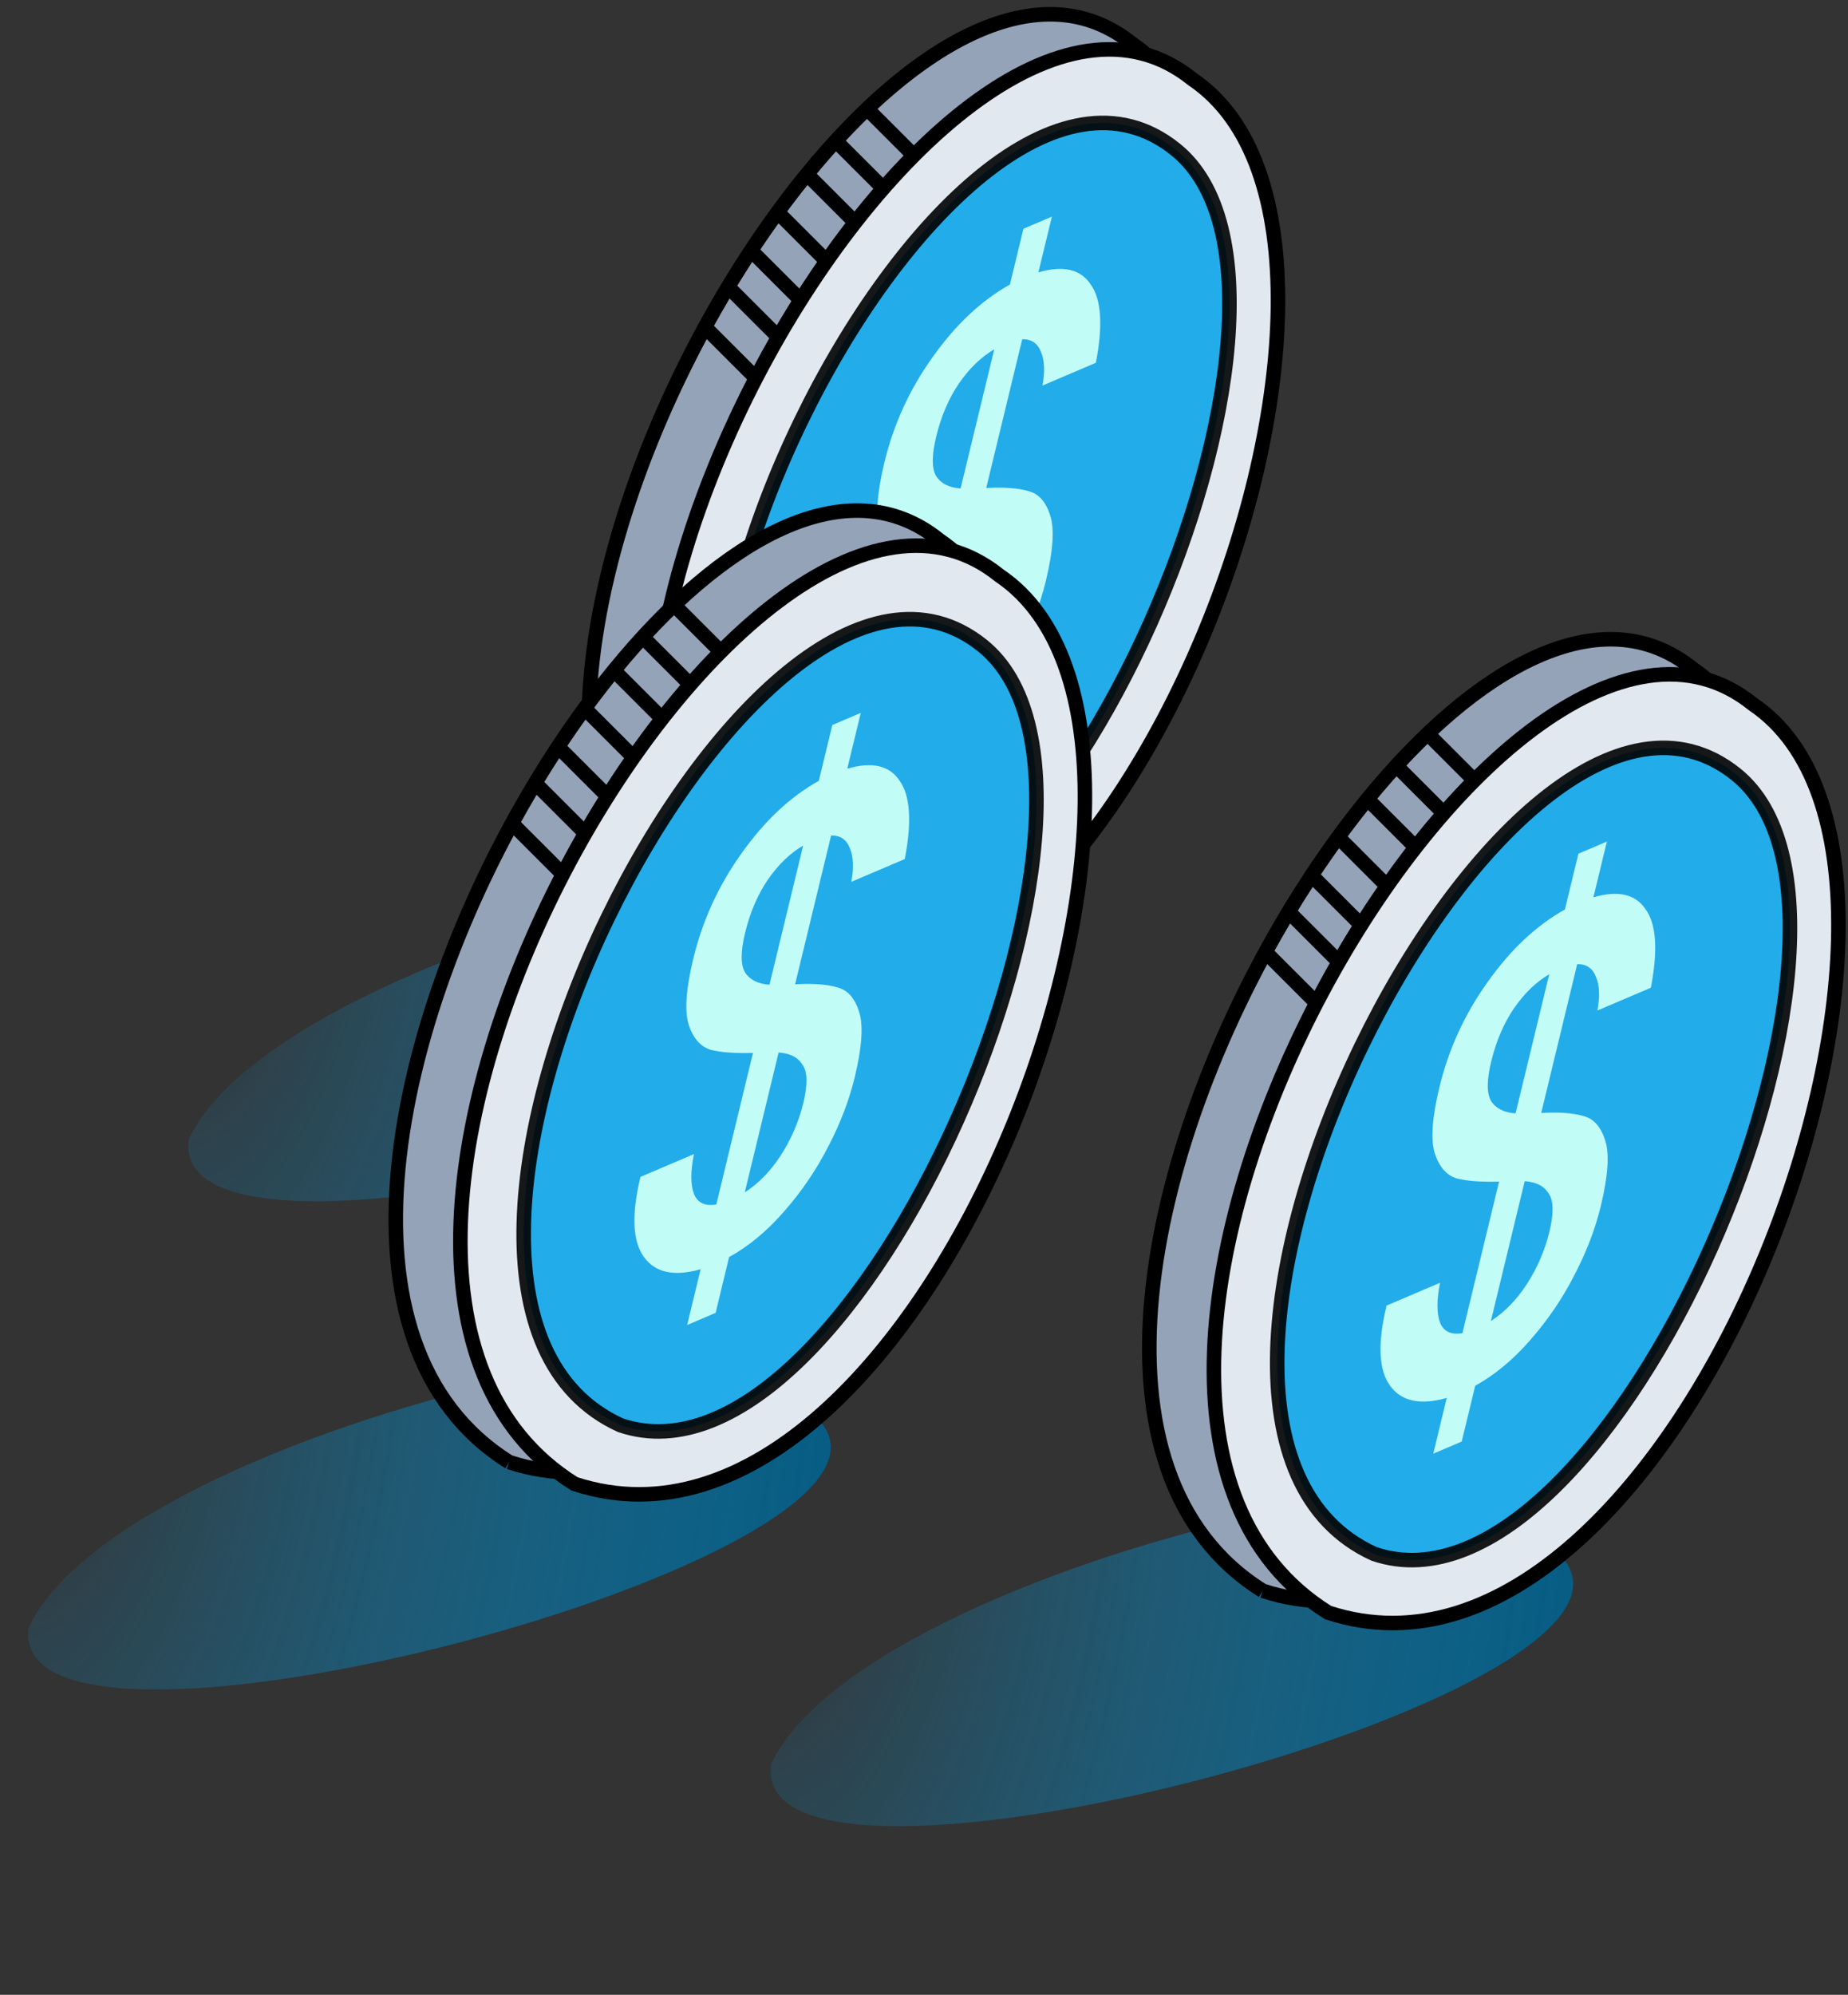 <svg width="177" height="191" viewBox="0 0 177 191" fill="none" xmlns="http://www.w3.org/2000/svg">
<rect x="0" y="0" width="177" height="191" fill="#333333" stroke="none"/>
<path d="M73.815 169.311C73.823 169.183 73.835 169.054 73.852 168.921C78.82 158.427 101.662 149.169 121.205 144.946C122.353 144.697 123.49 144.467 124.612 144.254C125.663 144.055 126.7 143.871 127.72 143.705C128.851 143.52 129.96 143.355 131.043 143.212C132.19 143.061 133.307 142.933 134.389 142.83C135.471 142.727 136.459 142.662 137.363 142.632C138.423 142.598 139.368 142.611 140.214 142.669C146.482 143.099 147.384 145.961 149.97 149.566C159.343 162.632 72.837 185.394 73.815 169.311Z" fill="url(#paint0_radial_3259_12703)"/>
<path d="M18.042 109.477C18.05 109.349 18.062 109.22 18.079 109.087C23.047 98.593 45.888 89.335 65.431 85.112C66.58 84.863 67.717 84.633 68.838 84.42C69.889 84.221 70.927 84.037 71.947 83.871C73.077 83.686 74.186 83.522 75.27 83.378C76.416 83.227 77.534 83.099 78.616 82.996C79.698 82.893 80.686 82.828 81.589 82.798C82.649 82.763 83.594 82.777 84.441 82.835C90.709 83.265 91.611 86.127 94.197 89.732C103.569 102.798 17.063 125.56 18.042 109.477Z" fill="url(#paint1_radial_3259_12703)"/>
<path d="M2.706 156.227C2.714 156.099 2.726 155.97 2.743 155.837C7.711 145.343 30.552 136.085 50.095 131.862C51.244 131.613 52.381 131.383 53.502 131.17C54.554 130.971 55.591 130.787 56.611 130.621C57.741 130.436 58.851 130.271 59.934 130.128C61.08 129.977 62.198 129.849 63.28 129.746C64.362 129.643 65.35 129.578 66.253 129.548C67.313 129.514 68.258 129.527 69.105 129.585C75.373 130.015 76.275 132.877 78.861 136.482C88.233 149.548 1.727 172.31 2.706 156.227Z" fill="url(#paint2_radial_3259_12703)"/>
<path d="M68.041 92.717C67.778 92.643 67.516 92.562 67.253 92.476C50.328 81.89 55.359 53.595 67.523 31.32C68.238 30.011 68.977 28.723 69.738 27.46C70.451 26.277 71.184 25.116 71.933 23.981C72.763 22.724 73.613 21.499 74.48 20.311C75.398 19.055 76.335 17.841 77.287 16.676C78.194 15.565 79.115 14.499 80.046 13.483C81.037 12.401 82.04 11.376 83.049 10.414C91.893 1.99 101.296 -1.58 108.451 4.197C131.596 19.826 101.156 102.129 68.041 92.717Z" fill="#94A3B8"/>
<path d="M67.253 92.476C67.516 92.562 67.778 92.643 68.041 92.717M67.253 92.476L68.041 92.717M67.253 92.476C49.333 81.267 56.027 50.208 69.738 27.46M68.041 92.717C101.156 102.129 131.596 19.826 108.451 4.197C99.711 -2.859 87.618 4.03 77.287 16.676M77.287 16.676L81.809 21.198M77.287 16.676C76.335 17.841 75.398 19.055 74.48 20.311M74.48 20.311L79.194 25.025M74.48 20.311C73.613 21.499 72.763 22.724 71.933 23.981M71.933 23.981L76.803 28.852M71.933 23.981C71.184 25.116 70.451 26.277 69.738 27.46M69.738 27.46L74.48 32.202M80.046 13.483L84.569 18.005M83.049 10.414L87.572 14.936M67.523 31.32L72.265 36.062" stroke="black" stroke-width="1.392"/>
<path d="M114.22 7.593C90.036 -11.933 40.667 74.015 73.518 94.563C106.935 105.523 137.548 23.346 114.22 7.593Z" fill="#E2E8F0" stroke="black" stroke-width="1.392"/>
<path opacity="0.9" d="M112.587 14.307C90.647 -3.341 50.437 76.422 77.919 88.946C100.531 96.599 129.753 28.114 112.587 14.307Z" fill="#0EA5E9" stroke="black" stroke-width="1.392"/>
<path d="M100.164 55.65C99.632 57.849 98.782 60.065 97.615 62.297C96.475 64.519 95.075 66.575 93.413 68.466C91.779 70.346 90.021 71.806 88.139 72.845L86.846 78.187L84.118 79.35L85.411 74.008C82.878 74.734 81.066 74.343 79.976 72.836C78.885 71.33 78.776 68.773 79.649 65.168L84.768 62.985C84.437 64.664 84.441 65.944 84.779 66.825C85.129 67.662 85.84 67.989 86.912 67.808L90.424 53.298C88.731 53.349 87.387 53.252 86.393 53.006C85.41 52.715 84.701 51.913 84.266 50.6C83.859 49.275 84.007 47.162 84.709 44.26C85.593 40.61 87.133 37.252 89.33 34.186C91.538 31.076 94.004 28.762 96.729 27.245L98.022 21.903L100.749 20.74L99.456 26.082C101.833 25.384 103.507 25.774 104.479 27.253C105.489 28.675 105.65 31.169 104.963 34.736L99.844 36.919C100.09 35.591 100.047 34.525 99.715 33.72C99.394 32.872 98.791 32.458 97.908 32.48L94.46 46.726C96.164 46.631 97.507 46.728 98.491 47.019C99.485 47.265 100.185 48.051 100.592 49.376C101.009 50.657 100.867 52.748 100.164 55.65ZM89.672 41.788C89.236 43.591 89.231 44.855 89.658 45.58C90.112 46.293 90.894 46.689 92.004 46.768L95.229 33.445C93.973 34.178 92.843 35.271 91.839 36.724C90.863 38.166 90.141 39.854 89.672 41.788ZM89.639 66.645C90.945 65.812 92.096 64.631 93.093 63.102C94.101 61.529 94.818 59.862 95.243 58.104C95.669 56.345 95.649 55.131 95.184 54.462C94.758 53.737 93.99 53.335 92.88 53.256L89.639 66.645Z" fill="#C2FCF6"/>
<path d="M49.556 140.235C49.294 140.16 49.032 140.08 48.769 139.994C31.844 129.407 36.875 101.113 49.038 78.838C49.753 77.529 50.493 76.24 51.254 74.978C51.967 73.794 52.699 72.633 53.448 71.499C54.278 70.241 55.129 69.016 55.996 67.829C56.914 66.573 57.851 65.359 58.803 64.193C59.71 63.083 60.631 62.017 61.562 61C62.553 59.919 63.555 58.893 64.565 57.931C73.409 49.508 82.811 45.938 89.966 51.715C113.111 67.343 82.672 149.646 49.556 140.235Z" fill="#94A3B8"/>
<path d="M48.769 139.994C49.032 140.08 49.294 140.16 49.556 140.235M48.769 139.994L49.556 140.235M48.769 139.994C30.849 128.785 37.542 97.726 51.254 74.978M49.556 140.235C82.672 149.646 113.111 67.343 89.966 51.715C81.227 44.658 69.134 51.547 58.803 64.193M58.803 64.193L63.325 68.716M58.803 64.193C57.851 65.359 56.914 66.573 55.996 67.829M55.996 67.829L60.709 72.542M55.996 67.829C55.129 69.016 54.278 70.241 53.448 71.499M53.448 71.499L58.319 76.369M53.448 71.499C52.699 72.633 51.967 73.794 51.254 74.978M51.254 74.978L55.996 79.72M61.562 61L66.084 65.523M64.565 57.931L69.088 62.454M49.038 78.838L53.78 83.58" stroke="black" stroke-width="1.392"/>
<path d="M95.728 55.111C71.544 35.584 22.175 121.532 55.026 142.08C88.443 153.041 119.056 70.863 95.728 55.111Z" fill="#E2E8F0" stroke="black" stroke-width="1.392"/>
<path opacity="0.9" d="M94.103 61.824C72.162 44.176 31.952 123.94 59.435 136.464C82.047 144.117 111.268 75.632 94.103 61.824Z" fill="#0EA5E9" stroke="black" stroke-width="1.392"/>
<path d="M81.86 103.168C81.328 105.366 80.478 107.582 79.31 109.815C78.171 112.036 76.77 114.092 75.108 115.984C73.474 117.864 71.716 119.323 69.834 120.363L68.541 125.705L65.814 126.868L67.107 121.526C64.573 122.251 62.761 121.861 61.671 120.354C60.581 118.847 60.472 116.291 61.344 112.685L66.463 110.503C66.132 112.182 66.136 113.462 66.475 114.342C66.824 115.179 67.535 115.507 68.607 115.326L72.119 100.815C70.426 100.867 69.082 100.77 68.088 100.523C67.105 100.233 66.396 99.431 65.961 98.118C65.555 96.793 65.702 94.679 66.405 91.777C67.288 88.128 68.828 84.77 71.025 81.704C73.233 78.593 75.699 76.28 78.424 74.763L79.718 69.42L82.445 68.257L81.152 73.6C83.528 72.902 85.202 73.292 86.174 74.77C87.184 76.193 87.346 78.687 86.658 82.253L81.539 84.436C81.785 83.109 81.742 82.043 81.41 81.238C81.089 80.389 80.487 79.976 79.603 79.997L76.155 94.244C77.859 94.148 79.203 94.246 80.186 94.536C81.18 94.783 81.88 95.568 82.287 96.893C82.705 98.174 82.562 100.266 81.86 103.168ZM71.368 89.306C70.931 91.109 70.926 92.373 71.353 93.098C71.808 93.811 72.59 94.207 73.699 94.286L76.924 80.963C75.668 81.695 74.538 82.788 73.534 84.242C72.558 85.683 71.836 87.371 71.368 89.306ZM71.335 114.163C72.64 113.33 73.791 112.149 74.788 110.62C75.796 109.046 76.513 107.38 76.939 105.621C77.364 103.862 77.345 102.648 76.879 101.979C76.453 101.254 75.685 100.852 74.575 100.774L71.335 114.163Z" fill="#C2FCF6"/>
<path d="M121.728 152.555C121.466 152.481 121.203 152.4 120.941 152.314C104.016 141.728 109.047 113.433 121.21 91.158C121.925 89.849 122.665 88.561 123.426 87.298C124.139 86.114 124.871 84.954 125.62 83.819C126.45 82.561 127.3 81.337 128.168 80.149C129.086 78.893 130.023 77.679 130.975 76.514C131.882 75.403 132.803 74.337 133.734 73.32C134.725 72.239 135.727 71.214 136.737 70.252C145.581 61.828 154.983 58.258 162.138 64.035C185.283 79.663 154.844 161.966 121.728 152.555Z" fill="#94A3B8"/>
<path d="M120.941 152.314C121.203 152.4 121.466 152.481 121.728 152.555M120.941 152.314L121.728 152.555M120.941 152.314C103.021 141.105 109.714 110.046 123.426 87.298M121.728 152.555C154.844 161.966 185.283 79.663 162.138 64.035C153.399 56.979 141.306 63.867 130.975 76.514M130.975 76.514L135.497 81.036M130.975 76.514C130.023 77.679 129.086 78.893 128.168 80.149M128.168 80.149L132.881 84.863M128.168 80.149C127.3 81.337 126.45 82.561 125.62 83.819M125.62 83.819L130.49 88.689M125.62 83.819C124.871 84.954 124.139 86.114 123.426 87.298M123.426 87.298L128.168 92.04M133.734 73.32L138.256 77.843M136.737 70.252L141.259 74.774M121.21 91.158L125.952 95.9" stroke="black" stroke-width="1.392"/>
<path d="M167.9 67.431C143.716 47.905 94.347 133.853 127.198 154.401C160.615 165.361 191.228 83.183 167.9 67.431Z" fill="#E2E8F0" stroke="black" stroke-width="1.392"/>
<path opacity="0.9" d="M166.274 74.144C144.334 56.496 104.124 136.26 131.607 148.784C154.219 156.437 183.44 87.952 166.274 74.144Z" fill="#0EA5E9" stroke="black" stroke-width="1.392"/>
<path d="M153.321 115.488C152.789 117.687 151.939 119.902 150.771 122.135C149.632 124.356 148.231 126.413 146.569 128.304C144.935 130.184 143.177 131.644 141.295 132.683L140.002 138.025L137.275 139.188L138.568 133.846C136.034 134.571 134.222 134.181 133.132 132.674C132.042 131.167 131.933 128.611 132.805 125.006L137.924 122.823C137.593 124.502 137.597 125.782 137.936 126.663C138.285 127.499 138.996 127.827 140.068 127.646L143.58 113.136C141.887 113.187 140.543 113.09 139.549 112.843C138.566 112.553 137.857 111.751 137.422 110.438C137.015 109.113 137.163 107 137.866 104.098C138.749 100.448 140.289 97.09 142.486 94.024C144.694 90.914 147.16 88.6 149.885 87.083L151.178 81.74L153.906 80.578L152.613 85.92C154.989 85.222 156.663 85.612 157.635 87.091C158.645 88.513 158.807 91.007 158.119 94.573L153 96.756C153.246 95.429 153.203 94.363 152.871 93.558C152.55 92.709 151.948 92.296 151.064 92.318L147.616 106.564C149.32 106.469 150.664 106.566 151.647 106.856C152.641 107.103 153.341 107.889 153.748 109.214C154.165 110.495 154.023 112.586 153.321 115.488ZM142.829 101.626C142.392 103.429 142.387 104.693 142.814 105.418C143.268 106.131 144.051 106.527 145.16 106.606L148.385 93.283C147.129 94.016 145.999 95.109 144.995 96.562C144.019 98.004 143.297 99.692 142.829 101.626ZM142.795 126.483C144.101 125.65 145.252 124.469 146.249 122.94C147.257 121.367 147.974 119.7 148.4 117.942C148.825 116.183 148.806 114.969 148.34 114.3C147.914 113.575 147.146 113.173 146.036 113.094L142.795 126.483Z" fill="#C2FCF6"/>
<defs>
<radialGradient id="paint0_radial_3259_12703" cx="0" cy="0" r="1" gradientUnits="userSpaceOnUse" gradientTransform="translate(75.868 145.144) rotate(8.106) scale(74.326 161.242)">
<stop stop-color="#0CA5EA" stop-opacity="0"/>
<stop offset="1" stop-color="#075D84"/>
</radialGradient>
<radialGradient id="paint1_radial_3259_12703" cx="0" cy="0" r="1" gradientUnits="userSpaceOnUse" gradientTransform="translate(20.094 85.31) rotate(8.106) scale(74.326 161.242)">
<stop stop-color="#0CA5EA" stop-opacity="0"/>
<stop offset="1" stop-color="#075D84"/>
</radialGradient>
<radialGradient id="paint2_radial_3259_12703" cx="0" cy="0" r="1" gradientUnits="userSpaceOnUse" gradientTransform="translate(4.758 132.06) rotate(8.106) scale(74.326 161.242)">
<stop stop-color="#0CA5EA" stop-opacity="0"/>
<stop offset="1" stop-color="#075D84"/>
</radialGradient>
</defs>
</svg>
